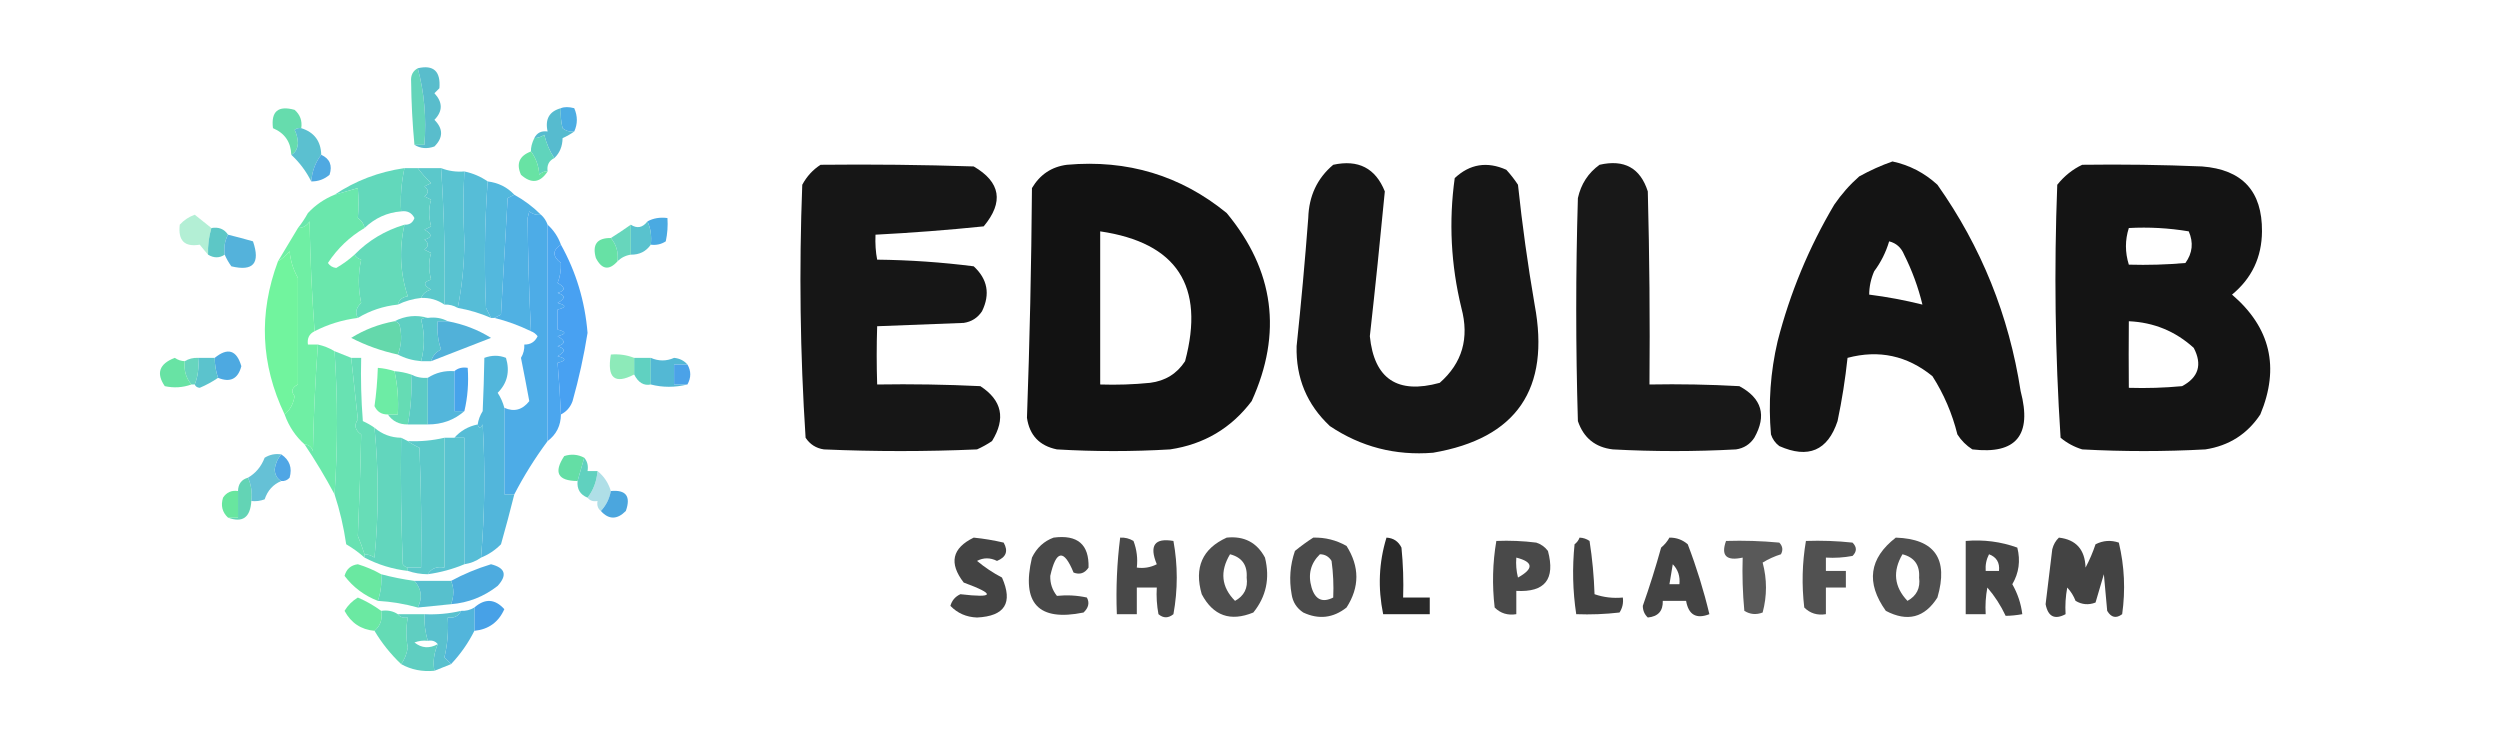 <?xml version="1.0" encoding="UTF-8"?>
<!DOCTYPE svg PUBLIC "-//W3C//DTD SVG 1.1//EN" "http://www.w3.org/Graphics/SVG/1.1/DTD/svg11.dtd">
<svg xmlns="http://www.w3.org/2000/svg" version="1.1" width="751px" height="221px" style="shape-rendering:geometricPrecision; text-rendering:geometricPrecision; image-rendering:optimizeQuality; fill-rule:evenodd; clip-rule:evenodd" xmlns:xlink="http://www.w3.org/1999/xlink">
<g><path style="opacity:0.99" fill="#63d5ba" d="M 125.5,20.5 C 127.465,27.761 128.132,35.427 127.5,43.5C 126.5,43.5 125.5,43.5 124.5,43.5C 123.906,37.28 123.573,30.947 123.5,24.5C 123.34,22.645 124.007,21.312 125.5,20.5 Z"/></g>
<g><path style="opacity:1" fill="#4cade3" d="M 172.5,39.5 C 171.178,39.67 170.011,39.337 169,38.5C 168.505,36.527 168.338,34.527 168.5,32.5C 169.528,32.074 170.861,32.074 172.5,32.5C 173.546,34.882 173.546,37.215 172.5,39.5 Z"/></g>
<g><path style="opacity:1" fill="#66dcad" d="M 90.5,38.5 C 89.761,38.369 89.094,38.536 88.5,39C 89.108,40.231 89.441,41.564 89.5,43C 89.392,44.681 88.725,45.848 87.5,46.5C 87.373,42.668 85.54,40.001 82,38.5C 81.379,33.458 83.545,31.624 88.5,33C 90.155,34.444 90.822,36.278 90.5,38.5 Z"/></g>
<g><path style="opacity:1" fill="#56bbcf" d="M 168.5,32.5 C 168.338,34.527 168.505,36.527 169,38.5C 170.011,39.337 171.178,39.67 172.5,39.5C 171.469,40.248 170.302,40.915 169,41.5C 168.963,43.974 168.13,45.974 166.5,47.5C 165.135,45.432 164.135,43.099 163.5,40.5C 162.583,41.127 161.583,41.461 160.5,41.5C 161.287,39.896 162.62,39.229 164.5,39.5C 163.68,35.778 165.013,33.445 168.5,32.5 Z"/></g>
<g><path style="opacity:1" fill="#59bdcc" d="M 125.5,20.5 C 130.243,19.402 132.41,21.402 132,26.5C 131.5,27 131,27.5 130.5,28C 133.034,30.747 133.034,33.413 130.5,36C 133.167,38.667 133.167,41.333 130.5,44C 128.288,44.789 126.288,44.623 124.5,43.5C 125.5,43.5 126.5,43.5 127.5,43.5C 128.132,35.427 127.465,27.761 125.5,20.5 Z"/></g>
<g><path style="opacity:1" fill="#60d4bc" d="M 166.5,47.5 C 164.896,48.287 164.229,49.62 164.5,51.5C 163.504,51.414 162.671,51.748 162,52.5C 161.832,49.823 160.999,47.49 159.5,45.5C 159.437,44.34 159.77,43.006 160.5,41.5C 161.583,41.461 162.583,41.127 163.5,40.5C 164.135,43.099 165.135,45.432 166.5,47.5 Z"/></g>
<g><path style="opacity:0.998" fill="#5bc0d0" d="M 90.5,38.5 C 94.395,39.73 96.395,42.397 96.5,46.5C 94.767,48.716 93.767,51.382 93.5,54.5C 91.986,51.472 89.986,48.805 87.5,46.5C 88.725,45.848 89.392,44.681 89.5,43C 89.441,41.564 89.108,40.231 88.5,39C 89.094,38.536 89.761,38.369 90.5,38.5 Z"/></g>
<g><path style="opacity:0.989" fill="#4ea9e1" d="M 96.5,46.5 C 99.077,47.69 99.91,49.69 99,52.5C 97.416,53.861 95.582,54.528 93.5,54.5C 93.767,51.382 94.767,48.716 96.5,46.5 Z"/></g>
<g><path style="opacity:1" fill="#68e3a4" d="M 159.5,45.5 C 160.999,47.49 161.832,49.823 162,52.5C 162.671,51.748 163.504,51.414 164.5,51.5C 162.265,54.941 159.598,55.275 156.5,52.5C 155.01,49.143 156.01,46.809 159.5,45.5 Z"/></g>
<g><path style="opacity:0.92" fill="#000000" d="M 568.5,48.5 C 573.604,49.596 578.104,51.929 582,55.5C 595.168,74.128 603.502,94.794 607,117.5C 610.483,130.731 605.65,136.564 592.5,135C 590.667,133.833 589.167,132.333 588,130.5C 586.444,124.225 583.944,118.392 580.5,113C 572.927,106.829 564.427,104.995 555,107.5C 554.325,113.885 553.325,120.218 552,126.5C 549.05,135.373 543.217,137.873 534.5,134C 533.299,133.097 532.465,131.931 532,130.5C 531.173,121.065 531.84,111.731 534,102.5C 537.713,88.029 543.38,74.362 551,61.5C 553.157,58.344 555.657,55.511 558.5,53C 561.815,51.17 565.149,49.67 568.5,48.5 Z M 567.5,72.5 C 569.624,73.031 571.124,74.365 572,76.5C 574.41,81.314 576.244,86.314 577.5,91.5C 572.227,90.182 566.893,89.182 561.5,88.5C 561.523,86.073 562.023,83.74 563,81.5C 565.038,78.757 566.538,75.757 567.5,72.5 Z"/></g>
<g><path style="opacity:0.911" fill="#000000" d="M 246.5,49.5 C 261.837,49.333 277.17,49.5 292.5,50C 300.591,54.707 301.591,60.707 295.5,68C 284.662,69.108 273.828,69.942 263,70.5C 262.888,73.247 263.054,75.747 263.5,78C 273.226,78.108 282.893,78.775 292.5,80C 296.671,83.854 297.504,88.354 295,93.5C 293.681,95.487 291.848,96.654 289.5,97C 280.833,97.333 272.167,97.667 263.5,98C 263.315,103.797 263.315,109.63 263.5,115.5C 273.839,115.334 284.172,115.5 294.5,116C 301.017,120.245 302.183,125.745 298,132.5C 296.581,133.46 295.081,134.293 293.5,135C 278.167,135.667 262.833,135.667 247.5,135C 245.152,134.654 243.319,133.487 242,131.5C 240.353,106.254 240.019,80.921 241,55.5C 242.36,52.977 244.193,50.977 246.5,49.5 Z"/></g>
<g><path style="opacity:0.928" fill="#000000" d="M 320.5,49.5 C 338.681,47.883 354.681,52.716 368.5,64C 382.784,81.231 385.284,100.064 376,120.5C 369.841,128.646 361.674,133.479 351.5,135C 340.167,135.667 328.833,135.667 317.5,135C 312.255,133.923 309.255,130.756 308.5,125.5C 309.323,102.543 309.823,79.543 310,56.5C 312.404,52.433 315.904,50.1 320.5,49.5 Z M 330.5,69.5 C 353.537,72.895 362.037,85.895 356,108.5C 353.56,112.254 350.06,114.421 345.5,115C 340.511,115.499 335.511,115.666 330.5,115.5C 330.5,100.167 330.5,84.833 330.5,69.5 Z"/></g>
<g><path style="opacity:0.912" fill="#000000" d="M 400.5,49.5 C 408.041,47.852 413.208,50.519 416,57.5C 414.624,71.968 413.124,86.468 411.5,101C 412.801,113.835 419.801,118.502 432.5,115C 439.27,109.06 441.436,101.56 439,92.5C 435.85,79.553 435.184,66.553 437,53.5C 441.546,49.251 446.713,48.418 452.5,51C 453.787,52.41 454.954,53.91 456,55.5C 457.274,67.54 458.941,79.54 461,91.5C 465.761,116.861 455.595,131.694 430.5,136C 419.178,136.92 408.845,134.253 399.5,128C 392.6,121.528 389.267,113.528 389.5,104C 390.855,91.185 392.021,78.351 393,65.5C 393.187,58.889 395.687,53.555 400.5,49.5 Z"/></g>
<g><path style="opacity:0.906" fill="#000000" d="M 480.5,49.5 C 487.918,47.792 492.751,50.459 495,57.5C 495.5,76.831 495.667,96.164 495.5,115.5C 504.506,115.334 513.506,115.5 522.5,116C 529.271,119.646 530.771,124.813 527,131.5C 525.681,133.487 523.848,134.654 521.5,135C 509.167,135.667 496.833,135.667 484.5,135C 479.217,134.385 475.717,131.551 474,126.5C 473.333,104.167 473.333,81.833 474,59.5C 474.932,55.288 477.098,51.955 480.5,49.5 Z"/></g>
<g><path style="opacity:0.919" fill="#000000" d="M 625.5,49.5 C 637.505,49.334 649.505,49.5 661.5,50C 673.596,50.928 679.596,57.428 679.5,69.5C 679.445,77.276 676.445,83.609 670.5,88.5C 682.045,98.382 684.878,110.382 679,124.5C 675.084,130.403 669.584,133.903 662.5,135C 650.167,135.667 637.833,135.667 625.5,135C 623.101,134.269 620.935,133.102 619,131.5C 617.353,106.254 617.019,80.921 618,55.5C 620.134,52.847 622.634,50.847 625.5,49.5 Z M 639.5,68.5 C 645.537,68.171 651.537,68.504 657.5,69.5C 658.967,72.862 658.634,76.029 656.5,79C 650.843,79.499 645.176,79.666 639.5,79.5C 638.343,75.784 638.343,72.117 639.5,68.5 Z M 639.5,96.5 C 646.99,96.831 653.49,99.497 659,104.5C 661.62,109.527 660.453,113.36 655.5,116C 650.177,116.499 644.844,116.666 639.5,116.5C 639.442,109.82 639.442,103.153 639.5,96.5 Z"/></g>
<g><path style="opacity:0.997" fill="#5bc8cb" d="M 125.5,50.5 C 127.833,50.5 130.167,50.5 132.5,50.5C 133.427,64.137 133.76,77.804 133.5,91.5C 131.412,90.061 129.079,89.394 126.5,89.5C 127.058,88.21 128.058,87.377 129.5,87C 127.109,85.691 127.109,84.691 129.5,84C 128.756,81.149 128.756,78.483 129.5,76C 128.833,75.667 128.167,75.333 127.5,75C 128.833,74 128.833,73 127.5,72C 129.891,71.309 129.891,70.309 127.5,69C 128.167,68.667 128.833,68.333 129.5,68C 128.756,65.149 128.756,62.483 129.5,60C 128.833,59.667 128.167,59.333 127.5,59C 128.833,58 128.833,57 127.5,56C 128.167,55.667 128.833,55.333 129.5,55C 128.009,53.586 126.675,52.086 125.5,50.5 Z"/></g>
<g><path style="opacity:1" fill="#62d8bb" d="M 121.5,50.5 C 120.551,54.978 120.218,59.311 120.5,63.5C 116.307,63.828 112.641,65.495 109.5,68.5C 109.279,67.265 108.612,66.265 107.5,65.5C 107.742,62.681 107.742,59.681 107.5,56.5C 105.167,57.167 102.833,57.833 100.5,58.5C 106.771,54.293 113.771,51.626 121.5,50.5 Z"/></g>
<g><path style="opacity:1" fill="#59c3d1" d="M 132.5,50.5 C 134.717,51.369 137.05,51.702 139.5,51.5C 139.121,58.293 139.121,65.293 139.5,72.5C 139.461,79.405 138.794,86.071 137.5,92.5C 136.292,91.766 134.959,91.433 133.5,91.5C 133.76,77.804 133.427,64.137 132.5,50.5 Z"/></g>
<g><path style="opacity:0.998" fill="#56bdd7" d="M 139.5,51.5 C 142.096,52.055 144.429,53.055 146.5,54.5C 145.585,66.936 145.418,79.603 146,92.5C 146.513,93.527 147.013,94.527 147.5,95.5C 144.296,94.099 140.963,93.099 137.5,92.5C 138.794,86.071 139.461,79.405 139.5,72.5C 139.121,65.293 139.121,58.293 139.5,51.5 Z"/></g>
<g><path style="opacity:1" fill="#53b8dd" d="M 146.5,54.5 C 149.721,54.896 152.388,56.23 154.5,58.5C 153.85,58.804 153.183,59.137 152.5,59.5C 151.833,71.167 151.167,82.833 150.5,94.5C 149.817,94.863 149.15,95.196 148.5,95.5C 148.167,95.5 147.833,95.5 147.5,95.5C 147.013,94.527 146.513,93.527 146,92.5C 145.418,79.603 145.585,66.936 146.5,54.5 Z"/></g>
<g><path style="opacity:0.998" fill="#50b1e3" d="M 154.5,58.5 C 157.473,60.147 160.14,62.147 162.5,64.5C 161.178,64.67 160.011,64.337 159,63.5C 158.833,64.167 158.667,64.833 158.5,65.5C 158.603,76.752 158.936,88.086 159.5,99.5C 155.889,97.743 152.223,96.41 148.5,95.5C 149.15,95.196 149.817,94.863 150.5,94.5C 151.167,82.833 151.833,71.167 152.5,59.5C 153.183,59.137 153.85,58.804 154.5,58.5 Z"/></g>
<g><path style="opacity:0.995" fill="#6ae7ac" d="M 109.5,68.5 C 105.044,71.121 101.377,74.621 98.5,79C 99.108,79.87 99.941,80.37 101,80.5C 102.981,79.35 104.814,78.016 106.5,76.5C 106.918,77.222 107.584,77.722 108.5,78C 107.554,82.192 107.554,86.525 108.5,91C 106.964,92.468 106.63,93.968 107.5,95.5C 102.869,96.086 98.536,97.419 94.5,99.5C 93.689,88.576 93.189,77.576 93,66.5C 92.184,67.823 91.017,68.489 89.5,68.5C 90.614,67.115 91.614,65.615 92.5,64C 94.749,61.589 97.416,59.755 100.5,58.5C 102.833,57.833 105.167,57.167 107.5,56.5C 107.742,59.681 107.742,62.681 107.5,65.5C 108.612,66.265 109.279,67.265 109.5,68.5 Z"/></g>
<g><path style="opacity:0.999" fill="#4dace7" d="M 162.5,64.5 C 163.401,65.29 164.068,66.29 164.5,67.5C 164.48,88.861 164.48,110.527 164.5,132.5C 160.705,137.61 157.372,142.944 154.5,148.5C 153.5,148.5 152.5,148.5 151.5,148.5C 151.5,139.833 151.5,131.167 151.5,122.5C 154.416,123.811 156.916,123.145 159,120.5C 158.225,116.288 157.392,111.955 156.5,107.5C 157.246,106.264 157.579,104.93 157.5,103.5C 159.359,103.539 160.692,102.706 161.5,101C 160.956,100.283 160.289,99.783 159.5,99.5C 158.936,88.086 158.603,76.752 158.5,65.5C 158.667,64.833 158.833,64.167 159,63.5C 160.011,64.337 161.178,64.67 162.5,64.5 Z"/></g>
<g><path style="opacity:0.999" fill="#6fefa4" d="M 94.5,99.5 C 92.896,100.287 92.229,101.62 92.5,103.5C 93.5,103.5 94.5,103.5 95.5,103.5C 94.712,114.121 94.212,124.788 94,135.5C 93.583,134.244 92.75,133.577 91.5,133.5C 88.783,131.091 86.783,128.091 85.5,124.5C 87.12,123.159 88.12,121.326 88.5,119C 87.332,117.594 87.665,116.428 89.5,115.5C 89.5,104.833 89.5,94.167 89.5,83.5C 88.103,81.018 87.269,78.352 87,75.5C 85.961,76.71 84.794,77.71 83.5,78.5C 85.516,75.126 87.516,71.793 89.5,68.5C 91.017,68.489 92.184,67.823 93,66.5C 93.189,77.576 93.689,88.576 94.5,99.5 Z"/></g>
<g><path style="opacity:0.998" fill="#5fcfc4" d="M 121.5,50.5 C 122.833,50.5 124.167,50.5 125.5,50.5C 126.675,52.086 128.009,53.586 129.5,55C 128.833,55.333 128.167,55.667 127.5,56C 128.833,57 128.833,58 127.5,59C 128.167,59.333 128.833,59.667 129.5,60C 128.756,62.483 128.756,65.149 129.5,68C 128.833,68.333 128.167,68.667 127.5,69C 129.891,70.309 129.891,71.309 127.5,72C 128.833,73 128.833,74 127.5,75C 128.167,75.333 128.833,75.667 129.5,76C 128.756,78.483 128.756,81.149 129.5,84C 127.109,84.691 127.109,85.691 129.5,87C 128.058,87.377 127.058,88.21 126.5,89.5C 124.035,89.767 121.701,90.434 119.5,91.5C 119.881,90.069 120.881,89.236 122.5,89C 120.194,82.062 119.861,74.895 121.5,67.5C 122.995,67.585 123.995,66.918 124.5,65.5C 123.68,63.889 122.346,63.222 120.5,63.5C 120.218,59.311 120.551,54.978 121.5,50.5 Z"/></g>
<g><path style="opacity:1" fill="#4aaae2" d="M 194.5,66.5 C 196.265,65.539 198.265,65.205 200.5,65.5C 200.663,67.857 200.497,70.19 200,72.5C 198.644,73.38 197.144,73.713 195.5,73.5C 195.802,70.941 195.468,68.607 194.5,66.5 Z"/></g>
<g><path style="opacity:1" fill="#5dc7c6" d="M 63.5,68.5 C 65.698,68.12 67.365,68.787 68.5,70.5C 67.539,72.265 67.205,74.265 67.5,76.5C 65.901,77.562 64.234,77.562 62.5,76.5C 62.401,73.763 62.735,71.096 63.5,68.5 Z"/></g>
<g><path style="opacity:1" fill="#59c2ce" d="M 194.5,66.5 C 195.468,68.607 195.802,70.941 195.5,73.5C 194.077,75.545 192.077,76.545 189.5,76.5C 189.5,73.5 189.5,70.5 189.5,67.5C 191.398,68.734 193.065,68.401 194.5,66.5 Z"/></g>
<g><path style="opacity:1" fill="#4ba6ee" d="M 164.5,67.5 C 166.326,69.147 167.66,71.147 168.5,73.5C 165.93,75.177 165.93,77.01 168.5,79C 168.572,81.176 168.238,83.176 167.5,85C 169.891,86.309 169.891,87.309 167.5,88C 169.891,88.691 169.891,89.691 167.5,91C 170.167,91.667 170.167,92.333 167.5,93C 167.5,95 167.5,97 167.5,99C 170.167,99.667 170.167,100.333 167.5,101C 169.891,102.309 169.891,103.309 167.5,104C 169.891,104.691 169.891,105.691 167.5,107C 170.167,107.667 170.167,108.333 167.5,109C 167.928,113.956 168.261,119.122 168.5,124.5C 168.47,127.852 167.137,130.518 164.5,132.5C 164.48,110.527 164.48,88.861 164.5,67.5 Z"/></g>
<g><path style="opacity:0.506" fill="#69e0ad" d="M 63.5,68.5 C 62.735,71.096 62.401,73.763 62.5,76.5C 61.685,75.571 60.852,74.571 60,73.5C 55.44,74.275 53.44,72.275 54,67.5C 55.242,66.128 56.742,65.128 58.5,64.5C 60.186,65.857 61.852,67.19 63.5,68.5 Z"/></g>
<g><path style="opacity:0.998" fill="#64dab9" d="M 121.5,67.5 C 119.861,74.895 120.194,82.062 122.5,89C 120.881,89.236 119.881,90.069 119.5,91.5C 115.153,91.963 111.153,93.296 107.5,95.5C 106.63,93.968 106.964,92.468 108.5,91C 107.554,86.525 107.554,82.192 108.5,78C 107.584,77.722 106.918,77.222 106.5,76.5C 110.667,72.244 115.667,69.244 121.5,67.5 Z"/></g>
<g><path style="opacity:1" fill="#67e1a5" d="M 183.5,71.5 C 185.148,73.456 185.815,75.789 185.5,78.5C 182.952,81.326 180.785,80.993 179,77.5C 177.852,73.453 179.352,71.453 183.5,71.5 Z"/></g>
<g><path style="opacity:0.999" fill="#54b2db" d="M 68.5,70.5 C 71.009,71.113 73.509,71.78 76,72.5C 78.244,79.091 76.077,81.591 69.5,80C 68.695,78.887 68.028,77.721 67.5,76.5C 67.205,74.265 67.539,72.265 68.5,70.5 Z"/></g>
<g><path style="opacity:0.978" fill="#64d5bb" d="M 189.5,67.5 C 189.5,70.5 189.5,73.5 189.5,76.5C 187.938,76.733 186.605,77.4 185.5,78.5C 185.815,75.789 185.148,73.456 183.5,71.5C 185.488,70.255 187.488,68.922 189.5,67.5 Z"/></g>
<g><path style="opacity:0.999" fill="#71f49e" d="M 85.5,124.5 C 78.317,109.501 77.65,94.167 83.5,78.5C 84.794,77.71 85.961,76.71 87,75.5C 87.269,78.352 88.103,81.018 89.5,83.5C 89.5,94.167 89.5,104.833 89.5,115.5C 87.665,116.428 87.332,117.594 88.5,119C 88.12,121.326 87.12,123.159 85.5,124.5 Z"/></g>
<g><path style="opacity:0.997" fill="#48a1f2" d="M 168.5,73.5 C 173.061,81.688 175.727,90.521 176.5,100C 175.406,106.879 173.906,113.713 172,120.5C 171.34,122.324 170.173,123.657 168.5,124.5C 168.261,119.122 167.928,113.956 167.5,109C 170.167,108.333 170.167,107.667 167.5,107C 169.891,105.691 169.891,104.691 167.5,104C 169.891,103.309 169.891,102.309 167.5,101C 170.167,100.333 170.167,99.667 167.5,99C 167.5,97 167.5,95 167.5,93C 170.167,92.333 170.167,91.667 167.5,91C 169.891,89.691 169.891,88.691 167.5,88C 169.891,87.309 169.891,86.309 167.5,85C 168.238,83.176 168.572,81.176 168.5,79C 165.93,77.01 165.93,75.177 168.5,73.5 Z"/></g>
<g><path style="opacity:1" fill="#59c5cd" d="M 128.5,95.5 C 130.735,95.205 132.735,95.539 134.5,96.5C 133.5,96.5 132.5,96.5 131.5,96.5C 131.223,99.448 131.556,102.281 132.5,105C 130.937,105.759 129.937,106.926 129.5,108.5C 128.5,108.5 127.5,108.5 126.5,108.5C 127.605,104.289 127.605,100.122 126.5,96C 127.094,95.536 127.761,95.369 128.5,95.5 Z"/></g>
<g><path style="opacity:1" fill="#64d8ab" d="M 118.5,96.5 C 119.117,96.611 119.617,96.944 120,97.5C 120.805,100.696 120.638,103.696 119.5,106.5C 114.589,105.442 109.922,103.775 105.5,101.5C 109.429,99.045 113.762,97.379 118.5,96.5 Z"/></g>
<g><path style="opacity:1" fill="#5ecfc3" d="M 128.5,95.5 C 127.761,95.369 127.094,95.536 126.5,96C 127.605,100.122 127.605,104.289 126.5,108.5C 123.933,108.279 121.599,107.612 119.5,106.5C 120.638,103.696 120.805,100.696 120,97.5C 119.617,96.944 119.117,96.611 118.5,96.5C 121.77,94.84 125.103,94.506 128.5,95.5 Z"/></g>
<g><path style="opacity:1" fill="#51b1d9" d="M 134.5,96.5 C 139.238,97.379 143.572,99.046 147.5,101.5C 141.535,103.832 135.535,106.165 129.5,108.5C 129.937,106.926 130.937,105.759 132.5,105C 131.556,102.281 131.223,99.448 131.5,96.5C 132.5,96.5 133.5,96.5 134.5,96.5 Z"/></g>
<g><path style="opacity:1" fill="#6be9ab" d="M 95.5,103.5 C 97.284,103.893 98.951,104.559 100.5,105.5C 101.484,119.883 101.484,134.216 100.5,148.5C 97.768,143.375 94.768,138.375 91.5,133.5C 92.75,133.577 93.583,134.244 94,135.5C 94.212,124.788 94.712,114.121 95.5,103.5 Z"/></g>
<g><path style="opacity:1" fill="#4da9e1" d="M 65.5,113.5 C 64.85,111.565 64.517,109.565 64.5,107.5C 68.419,104.313 71.086,105.147 72.5,110C 71.502,113.832 69.169,114.999 65.5,113.5 Z"/></g>
<g><path style="opacity:0.998" fill="#68e2b2" d="M 100.5,105.5 C 102.167,106.167 103.833,106.833 105.5,107.5C 106.187,113.623 106.853,119.79 107.5,126C 106.3,127.703 106.633,129.203 108.5,130.5C 108.288,140.624 107.954,150.791 107.5,161C 108.244,162.815 108.911,164.648 109.5,166.5C 109.5,166.833 109.5,167.167 109.5,167.5C 107.825,165.998 105.992,164.665 104,163.5C 103.257,158.361 102.09,153.361 100.5,148.5C 101.484,134.216 101.484,119.883 100.5,105.5 Z"/></g>
<g><path style="opacity:1" fill="#5bc3cd" d="M 59.5,107.5 C 61.167,107.5 62.833,107.5 64.5,107.5C 64.517,109.565 64.85,111.565 65.5,113.5C 63.817,114.661 61.984,115.661 60,116.5C 59.235,116.43 58.735,116.097 58.5,115.5C 59.473,113.052 59.806,110.385 59.5,107.5 Z"/></g>
<g><path style="opacity:0.999" fill="#52b6db" d="M 151.5,122.5 C 151.5,131.167 151.5,139.833 151.5,148.5C 152.5,148.5 153.5,148.5 154.5,148.5C 153.247,153.513 151.914,158.513 150.5,163.5C 148.736,165.278 146.736,166.611 144.5,167.5C 145.63,154.212 145.797,140.878 145,127.5C 144.31,128.738 143.81,128.738 143.5,127.5C 143.709,126.078 144.209,124.745 145,123.5C 145.246,118.008 145.413,112.675 145.5,107.5C 147.752,106.667 149.919,106.667 152,107.5C 153.226,111.625 152.393,115.125 149.5,118C 150.414,119.406 151.08,120.906 151.5,122.5 Z"/></g>
<g><path style="opacity:1" fill="#60d1c1" d="M 190.5,107.5 C 192.167,107.5 193.833,107.5 195.5,107.5C 195.5,110.167 195.5,112.833 195.5,115.5C 193.405,115.937 191.738,114.937 190.5,112.5C 190.5,110.833 190.5,109.167 190.5,107.5 Z"/></g>
<g><path style="opacity:1" fill="#67d5be" d="M 59.5,107.5 C 59.806,110.385 59.473,113.052 58.5,115.5C 58.167,115.5 57.833,115.5 57.5,115.5C 55.852,113.544 55.185,111.211 55.5,108.5C 56.708,107.766 58.041,107.433 59.5,107.5 Z"/></g>
<g><path style="opacity:1" fill="#68e3a4" d="M 55.5,108.5 C 55.185,111.211 55.852,113.544 57.5,115.5C 54.887,116.435 52.221,116.602 49.5,116C 46.842,112.112 47.842,109.278 52.5,107.5C 53.417,108.127 54.417,108.461 55.5,108.5 Z"/></g>
<g><path style="opacity:0.995" fill="#53b8d4" d="M 195.5,107.5 C 197.864,108.529 200.197,108.529 202.5,107.5C 204.171,107.668 205.504,108.335 206.5,109.5C 205.167,109.5 203.833,109.5 202.5,109.5C 202.5,111.5 202.5,113.5 202.5,115.5C 203.833,115.5 205.167,115.5 206.5,115.5C 202.727,116.423 199.061,116.423 195.5,115.5C 195.5,112.833 195.5,110.167 195.5,107.5 Z"/></g>
<g><path style="opacity:0.998" fill="#4ba2e8" d="M 206.5,109.5 C 207.641,111.451 207.641,113.451 206.5,115.5C 205.167,115.5 203.833,115.5 202.5,115.5C 202.5,113.5 202.5,111.5 202.5,109.5C 203.833,109.5 205.167,109.5 206.5,109.5 Z"/></g>
<g><path style="opacity:0.757" fill="#69e3a2" d="M 190.5,107.5 C 190.5,109.167 190.5,110.833 190.5,112.5C 184.633,115.555 182.299,113.555 183.5,106.5C 185.95,106.298 188.283,106.631 190.5,107.5 Z"/></g>
<g><path style="opacity:1" fill="#53b6db" d="M 136.5,111.5 C 136.5,115.5 136.5,119.5 136.5,123.5C 137.5,123.5 138.5,123.5 139.5,123.5C 136.431,126.19 132.764,127.523 128.5,127.5C 128.5,122.833 128.5,118.167 128.5,113.5C 130.913,111.949 133.579,111.283 136.5,111.5 Z"/></g>
<g><path style="opacity:1" fill="#65dcb4" d="M 118.5,111.5 C 120.216,111.629 121.883,111.962 123.5,112.5C 123.779,117.595 123.445,122.595 122.5,127.5C 119.911,127.539 117.911,126.539 116.5,124.5C 117.5,124.5 118.5,124.5 119.5,124.5C 119.769,120.069 119.436,115.735 118.5,111.5 Z"/></g>
<g><path style="opacity:1" fill="#5ccbc5" d="M 123.5,112.5 C 125.042,113.301 126.708,113.634 128.5,113.5C 128.5,118.167 128.5,122.833 128.5,127.5C 126.5,127.5 124.5,127.5 122.5,127.5C 123.445,122.595 123.779,117.595 123.5,112.5 Z"/></g>
<g><path style="opacity:1" fill="#47a3eb" d="M 139.5,123.5 C 138.5,123.5 137.5,123.5 136.5,123.5C 136.5,119.5 136.5,115.5 136.5,111.5C 137.568,110.566 138.901,110.232 140.5,110.5C 140.818,115.032 140.485,119.366 139.5,123.5 Z"/></g>
<g><path style="opacity:1" fill="#6deca5" d="M 118.5,111.5 C 119.436,115.735 119.769,120.069 119.5,124.5C 118.5,124.5 117.5,124.5 116.5,124.5C 114.641,124.539 113.308,123.706 112.5,122C 113.027,118.397 113.36,114.564 113.5,110.5C 115.216,110.629 116.883,110.962 118.5,111.5 Z"/></g>
<g><path style="opacity:1" fill="#56bdd6" d="M 143.5,127.5 C 143.81,128.738 144.31,128.738 145,127.5C 145.797,140.878 145.63,154.212 144.5,167.5C 143.07,168.537 141.403,169.204 139.5,169.5C 139.449,157.081 139.449,144.414 139.5,131.5C 138.5,131.5 137.5,131.5 136.5,131.5C 138.336,129.412 140.669,128.079 143.5,127.5 Z"/></g>
<g><path style="opacity:0.998" fill="#67ddb7" d="M 105.5,107.5 C 106.5,107.5 107.5,107.5 108.5,107.5C 108.334,113.842 108.5,120.175 109,126.5C 110.302,127.085 111.469,127.751 112.5,128.5C 113.777,141.48 113.777,154.48 112.5,167.5C 111.583,166.873 110.583,166.539 109.5,166.5C 108.911,164.648 108.244,162.815 107.5,161C 107.954,150.791 108.288,140.624 108.5,130.5C 106.633,129.203 106.3,127.703 107.5,126C 106.853,119.79 106.187,113.623 105.5,107.5 Z"/></g>
<g><path style="opacity:0.997" fill="#62d6bd" d="M 112.5,128.5 C 114.798,130.461 117.465,131.461 120.5,131.5C 120.333,144.171 120.5,156.838 121,169.5C 121.383,170.056 121.883,170.389 122.5,170.5C 122.5,170.833 122.5,171.167 122.5,171.5C 117.905,170.968 113.571,169.635 109.5,167.5C 109.5,167.167 109.5,166.833 109.5,166.5C 110.583,166.539 111.583,166.873 112.5,167.5C 113.777,154.48 113.777,141.48 112.5,128.5 Z"/></g>
<g><path style="opacity:1" fill="#59c3d0" d="M 133.5,131.5 C 134.5,131.5 135.5,131.5 136.5,131.5C 137.5,131.5 138.5,131.5 139.5,131.5C 139.449,144.414 139.449,157.081 139.5,169.5C 136.042,170.957 132.376,171.957 128.5,172.5C 129.552,170.744 131.219,170.077 133.5,170.5C 133.5,157.5 133.5,144.5 133.5,131.5 Z"/></g>
<g><path style="opacity:1" fill="#5fd0c4" d="M 120.5,131.5 C 121.167,131.833 121.833,132.167 122.5,132.5C 123.531,133.249 124.698,133.915 126,134.5C 126.5,146.495 126.667,158.495 126.5,170.5C 125.167,170.5 123.833,170.5 122.5,170.5C 121.883,170.389 121.383,170.056 121,169.5C 120.5,156.838 120.333,144.171 120.5,131.5 Z"/></g>
<g><path style="opacity:0.999" fill="#5cc9ca" d="M 133.5,131.5 C 133.5,144.5 133.5,157.5 133.5,170.5C 131.219,170.077 129.552,170.744 128.5,172.5C 126.435,172.483 124.435,172.15 122.5,171.5C 122.5,171.167 122.5,170.833 122.5,170.5C 123.833,170.5 125.167,170.5 126.5,170.5C 126.667,158.495 126.5,146.495 126,134.5C 124.698,133.915 123.531,133.249 122.5,132.5C 126.234,132.677 129.901,132.344 133.5,131.5 Z"/></g>
<g><path style="opacity:0.99" fill="#4ea6e5" d="M 84.5,136.5 C 87.005,138.186 87.838,140.519 87,143.5C 86.329,144.252 85.496,144.586 84.5,144.5C 83.275,143.848 82.608,142.681 82.5,141C 82.759,139.213 83.425,137.713 84.5,136.5 Z"/></g>
<g><path style="opacity:1" fill="#64dea5" d="M 175.5,137.5 C 174.833,139.833 174.167,142.167 173.5,144.5C 167.561,144.456 166.228,141.956 169.5,137C 171.598,136.322 173.598,136.489 175.5,137.5 Z"/></g>
<g><path style="opacity:1" fill="#63d4b5" d="M 74.5,143.5 C 75.468,145.607 75.802,147.941 75.5,150.5C 75.202,155.461 72.869,157.128 68.5,155.5C 69.5,155.5 70.5,155.5 71.5,155.5C 71.5,152.833 71.5,150.167 71.5,147.5C 71.554,145.368 72.554,144.035 74.5,143.5 Z"/></g>
<g><path style="opacity:0.469" fill="#56bcce" d="M 179.5,141.5 C 181.429,143.06 182.762,145.06 183.5,147.5C 183.06,149.844 182.06,151.844 180.5,153.5C 179.596,152.791 179.263,151.791 179.5,150.5C 178.209,150.737 177.209,150.404 176.5,149.5C 178.232,147.284 179.232,144.618 179.5,141.5 Z"/></g>
<g><path style="opacity:0.922" fill="#59bcd3" d="M 84.5,136.5 C 83.425,137.713 82.759,139.213 82.5,141C 82.608,142.681 83.275,143.848 84.5,144.5C 82.057,145.501 80.39,147.335 79.5,150C 78.207,150.49 76.873,150.657 75.5,150.5C 75.802,147.941 75.468,145.607 74.5,143.5C 76.824,142.141 78.49,140.141 79.5,137.5C 81.045,136.548 82.712,136.215 84.5,136.5 Z"/></g>
<g><path style="opacity:1" fill="#60d1bf" d="M 175.5,137.5 C 176.434,138.568 176.768,139.901 176.5,141.5C 177.5,141.5 178.5,141.5 179.5,141.5C 179.232,144.618 178.232,147.284 176.5,149.5C 174.273,148.599 173.273,146.933 173.5,144.5C 174.167,142.167 174.833,139.833 175.5,137.5 Z"/></g>
<g><path style="opacity:1" fill="#4ba6de" d="M 183.5,147.5 C 188.068,147.083 189.568,149.083 188,153.5C 185.379,156.14 182.879,156.14 180.5,153.5C 182.06,151.844 183.06,149.844 183.5,147.5 Z"/></g>
<g><path style="opacity:1" fill="#68e69f" d="M 71.5,147.5 C 71.5,150.167 71.5,152.833 71.5,155.5C 70.5,155.5 69.5,155.5 68.5,155.5C 66.761,153.881 66.261,151.881 67,149.5C 68.049,147.893 69.549,147.227 71.5,147.5 Z"/></g>
<g><path style="opacity:0.74" fill="#020202" d="M 292.5,161.5 C 295.522,161.804 298.522,162.304 301.5,163C 302.931,165.538 302.264,167.372 299.5,168.5C 297.44,167.472 295.44,167.472 293.5,168.5C 295.834,170.441 298.334,172.107 301,173.5C 304.362,181.103 301.862,185.103 293.5,185.5C 290.3,185.384 287.633,184.217 285.5,182C 285.954,180.378 286.954,179.212 288.5,178.5C 298.76,179.699 299.093,178.532 289.5,175C 284.997,169.164 285.997,164.664 292.5,161.5 Z"/></g>
<g><path style="opacity:0.717" fill="#010101" d="M 316.5,161.5 C 323.7,160.547 327.2,163.547 327,170.5C 325.867,172.211 324.367,172.711 322.5,172C 319.579,164.852 317.246,165.185 315.5,173C 315.439,175.261 316.106,177.261 317.5,179C 320.546,178.686 323.546,178.853 326.5,179.5C 327.347,181.061 327.014,182.561 325.5,184C 311.931,186.76 306.764,181.26 310,167.5C 311.436,164.558 313.603,162.558 316.5,161.5 Z"/></g>
<g><path style="opacity:0.718" fill="#000000" d="M 336.5,161.5 C 337.93,161.421 339.264,161.754 340.5,162.5C 341.48,165.086 341.813,167.753 341.5,170.5C 343.604,170.799 345.604,170.466 347.5,169.5C 345.17,163.858 346.837,161.525 352.5,162.5C 353.833,169.833 353.833,177.167 352.5,184.5C 350.958,185.747 349.458,185.747 348,184.5C 347.503,181.854 347.336,179.187 347.5,176.5C 345.5,176.5 343.5,176.5 341.5,176.5C 341.5,179.167 341.5,181.833 341.5,184.5C 339.5,184.5 337.5,184.5 335.5,184.5C 335.201,176.747 335.534,169.08 336.5,161.5 Z"/></g>
<g><path style="opacity:0.698" fill="#000000" d="M 368.5,161.5 C 373.739,160.959 377.572,162.959 380,167.5C 381.54,173.715 380.373,179.215 376.5,184C 369.61,186.824 364.443,184.991 361,178.5C 358.679,170.489 361.179,164.823 368.5,161.5 Z M 369.5,166.5 C 373.083,167.422 374.75,169.756 374.5,173.5C 374.916,176.667 373.75,179.001 371,180.5C 366.898,176.344 366.398,171.677 369.5,166.5 Z"/></g>
<g><path style="opacity:0.71" fill="#000000" d="M 394.5,161.5 C 398.059,161.408 401.392,162.241 404.5,164C 408.442,170.221 408.442,176.388 404.5,182.5C 400.482,185.67 396.149,186.17 391.5,184C 389.513,182.681 388.346,180.848 388,178.5C 387.209,174.074 387.543,169.741 389,165.5C 390.812,164.023 392.645,162.69 394.5,161.5 Z M 396.5,166.5 C 398.017,166.511 399.184,167.177 400,168.5C 400.499,172.152 400.665,175.818 400.5,179.5C 397.26,181.134 395.094,180.134 394,176.5C 392.861,172.579 393.695,169.246 396.5,166.5 Z"/></g>
<g><path style="opacity:0.84" fill="#020202" d="M 416.5,161.5 C 418.582,161.624 420.082,162.624 421,164.5C 421.499,169.489 421.666,174.489 421.5,179.5C 424.167,179.5 426.833,179.5 429.5,179.5C 429.5,181.167 429.5,182.833 429.5,184.5C 424.833,184.5 420.167,184.5 415.5,184.5C 413.877,176.595 414.21,168.929 416.5,161.5 Z"/></g>
<g><path style="opacity:0.742" fill="#010101" d="M 474.5,161.5 C 475.583,161.539 476.583,161.873 477.5,162.5C 478.329,167.802 478.829,173.136 479,178.5C 481.719,179.444 484.552,179.777 487.5,179.5C 487.714,181.144 487.38,182.644 486.5,184C 482.179,184.499 477.846,184.666 473.5,184.5C 472.447,177.536 472.28,170.536 473,163.5C 473.717,162.956 474.217,162.289 474.5,161.5 Z"/></g>
<g><path style="opacity:0.741" fill="#020202" d="M 501.5,161.5 C 503.582,161.472 505.416,162.139 507,163.5C 509.635,170.38 511.802,177.38 513.5,184.5C 509.57,186.034 507.237,184.701 506.5,180.5C 504.167,180.5 501.833,180.5 499.5,180.5C 499.594,183.541 498.094,185.207 495,185.5C 494.009,184.57 493.509,183.404 493.5,182C 495.531,176.241 497.364,170.408 499,164.5C 500.045,163.627 500.878,162.627 501.5,161.5 Z M 502.5,169.5 C 504.074,171.102 504.741,173.102 504.5,175.5C 503.5,175.5 502.5,175.5 501.5,175.5C 501.833,173.5 502.167,171.5 502.5,169.5 Z"/></g>
<g><path style="opacity:0.691" fill="#000000" d="M 569.5,161.5 C 581.226,161.898 585.392,167.898 582,179.5C 578.148,185.574 572.982,186.907 566.5,183.5C 560.471,175.054 561.471,167.721 569.5,161.5 Z M 571.5,166.5 C 575.083,167.422 576.75,169.756 576.5,173.5C 576.916,176.667 575.75,179.001 573,180.5C 568.994,176.279 568.494,171.612 571.5,166.5 Z"/></g>
<g><path style="opacity:0.747" fill="#040404" d="M 618.5,161.5 C 623.662,162.1 626.329,165.1 626.5,170.5C 627.692,168.258 628.692,165.925 629.5,163.5C 631.765,162.353 634.098,162.186 636.5,163C 638.189,170.086 638.522,177.253 637.5,184.5C 635.694,185.859 634.194,185.525 633,183.5C 632.667,179.833 632.333,176.167 632,172.5C 631.163,175.365 630.33,178.198 629.5,181C 627.421,181.808 625.421,181.641 623.5,180.5C 622.917,178.998 622.084,177.665 621,176.5C 620.503,179.146 620.336,181.813 620.5,184.5C 617.226,186.247 615.226,185.247 614.5,181.5C 615.137,175.995 615.803,170.495 616.5,165C 616.862,163.566 617.528,162.399 618.5,161.5 Z"/></g>
<g><path style="opacity:0.711" fill="#010101" d="M 449.5,162.5 C 453.514,162.334 457.514,162.501 461.5,163C 462.931,163.465 464.097,164.299 465,165.5C 467.272,173.992 464.105,177.992 455.5,177.5C 455.5,179.833 455.5,182.167 455.5,184.5C 452.921,184.917 450.754,184.25 449,182.5C 448.208,175.753 448.374,169.086 449.5,162.5 Z M 455.5,167.5 C 460.644,168.812 460.811,170.812 456,173.5C 455.505,171.527 455.338,169.527 455.5,167.5 Z"/></g>
<g><path style="opacity:0.651" fill="#000000" d="M 518.5,162.5 C 523.844,162.334 529.177,162.501 534.5,163C 535.517,164.049 535.684,165.216 535,166.5C 533.053,167.11 531.219,167.943 529.5,169C 530.833,174 530.833,179 529.5,184C 527.559,184.743 525.726,184.576 524,183.5C 523.501,178.177 523.334,172.844 523.5,167.5C 518.58,168.585 516.913,166.918 518.5,162.5 Z"/></g>
<g><path style="opacity:0.683" fill="#010101" d="M 542.5,162.5 C 547.179,162.334 551.845,162.501 556.5,163C 557.833,164.333 557.833,165.667 556.5,167C 553.854,167.497 551.187,167.664 548.5,167.5C 548.5,168.833 548.5,170.167 548.5,171.5C 550.5,171.5 552.5,171.5 554.5,171.5C 554.5,173.167 554.5,174.833 554.5,176.5C 552.5,176.5 550.5,176.5 548.5,176.5C 548.5,179.167 548.5,181.833 548.5,184.5C 545.921,184.917 543.754,184.25 542,182.5C 541.208,175.753 541.374,169.086 542.5,162.5 Z"/></g>
<g><path style="opacity:0.729" fill="#010101" d="M 590.5,162.5 C 595.866,162.042 601.033,162.709 606,164.5C 606.99,168.444 606.49,172.111 604.5,175.5C 606.105,178.314 607.105,181.314 607.5,184.5C 605.774,184.815 604.107,184.981 602.5,185C 601.026,181.864 599.192,179.03 597,176.5C 596.503,179.146 596.336,181.813 596.5,184.5C 594.5,184.5 592.5,184.5 590.5,184.5C 590.5,177.167 590.5,169.833 590.5,162.5 Z M 597.5,166.5 C 599.759,167.344 600.759,169.011 600.5,171.5C 599.167,171.5 597.833,171.5 596.5,171.5C 596.366,169.708 596.699,168.042 597.5,166.5 Z"/></g>
<g><path style="opacity:0.995" fill="#6ae8a1" d="M 114.5,172.5 C 114.721,175.279 114.388,177.946 113.5,180.5C 109.419,178.909 106.085,176.409 103.5,173C 104.058,170.942 105.391,169.775 107.5,169.5C 110.034,170.273 112.368,171.273 114.5,172.5 Z"/></g>
<g><path style="opacity:0.998" fill="#4dabdf" d="M 135.5,181.5 C 136.417,178.995 136.417,176.662 135.5,174.5C 139.243,172.467 143.243,170.8 147.5,169.5C 151.793,170.582 152.46,172.749 149.5,176C 145.356,179.242 140.689,181.075 135.5,181.5 Z"/></g>
<g><path style="opacity:0.998" fill="#62d7bb" d="M 114.5,172.5 C 117.789,173.374 121.123,174.041 124.5,174.5C 126.65,176.922 126.983,179.589 125.5,182.5C 121.606,181.407 117.606,180.74 113.5,180.5C 114.388,177.946 114.721,175.279 114.5,172.5 Z"/></g>
<g><path style="opacity:0.995" fill="#57c0cd" d="M 124.5,174.5 C 128.167,174.5 131.833,174.5 135.5,174.5C 136.417,176.662 136.417,178.995 135.5,181.5C 132.167,181.833 128.833,182.167 125.5,182.5C 126.983,179.589 126.65,176.922 124.5,174.5 Z"/></g>
<g><path style="opacity:0.997" fill="#6be9a2" d="M 114.5,183.5 C 114.946,186.01 114.28,188.01 112.5,189.5C 108.457,189.134 105.457,187.134 103.5,183.5C 104.5,181.833 105.833,180.5 107.5,179.5C 110.059,180.608 112.392,181.941 114.5,183.5 Z"/></g>
<g><path style="opacity:1" fill="#47a1e7" d="M 142.5,189.5 C 142.5,187.167 142.5,184.833 142.5,182.5C 145.683,179.705 148.683,179.872 151.5,183C 149.757,186.91 146.757,189.076 142.5,189.5 Z"/></g>
<g><path style="opacity:1" fill="#64dbb5" d="M 114.5,183.5 C 116.415,183.216 118.081,183.549 119.5,184.5C 120.209,185.404 121.209,185.737 122.5,185.5C 121.932,188.588 121.932,191.588 122.5,194.5C 122.199,196.422 121.533,198.088 120.5,199.5C 117.343,196.496 114.676,193.163 112.5,189.5C 114.28,188.01 114.946,186.01 114.5,183.5 Z"/></g>
<g><path style="opacity:1" fill="#52b5db" d="M 142.5,182.5 C 142.5,184.833 142.5,187.167 142.5,189.5C 140.662,193.173 138.329,196.507 135.5,199.5C 134.909,198.849 134.243,198.182 133.5,197.5C 134.433,193.571 134.766,189.571 134.5,185.5C 136.38,185.771 137.713,185.104 138.5,183.5C 139.959,183.567 141.292,183.234 142.5,182.5 Z"/></g>
<g><path style="opacity:0.994" fill="#59c1ce" d="M 138.5,183.5 C 137.713,185.104 136.38,185.771 134.5,185.5C 134.766,189.571 134.433,193.571 133.5,197.5C 134.243,198.182 134.909,198.849 135.5,199.5C 133.833,200.167 132.167,200.833 130.5,201.5C 130.003,198.916 130.336,196.249 131.5,193.5C 130.791,192.596 129.791,192.263 128.5,192.5C 127.735,189.904 127.401,187.237 127.5,184.5C 131.234,184.677 134.901,184.344 138.5,183.5 Z"/></g>
<g><path style="opacity:0.994" fill="#5fcec1" d="M 119.5,184.5 C 122.167,184.5 124.833,184.5 127.5,184.5C 127.401,187.237 127.735,189.904 128.5,192.5C 127.127,192.343 125.793,192.51 124.5,193C 126.667,194.723 129,194.89 131.5,193.5C 130.336,196.249 130.003,198.916 130.5,201.5C 126.84,201.841 123.507,201.175 120.5,199.5C 121.533,198.088 122.199,196.422 122.5,194.5C 121.932,191.588 121.932,188.588 122.5,185.5C 121.209,185.737 120.209,185.404 119.5,184.5 Z"/></g>
</svg>
